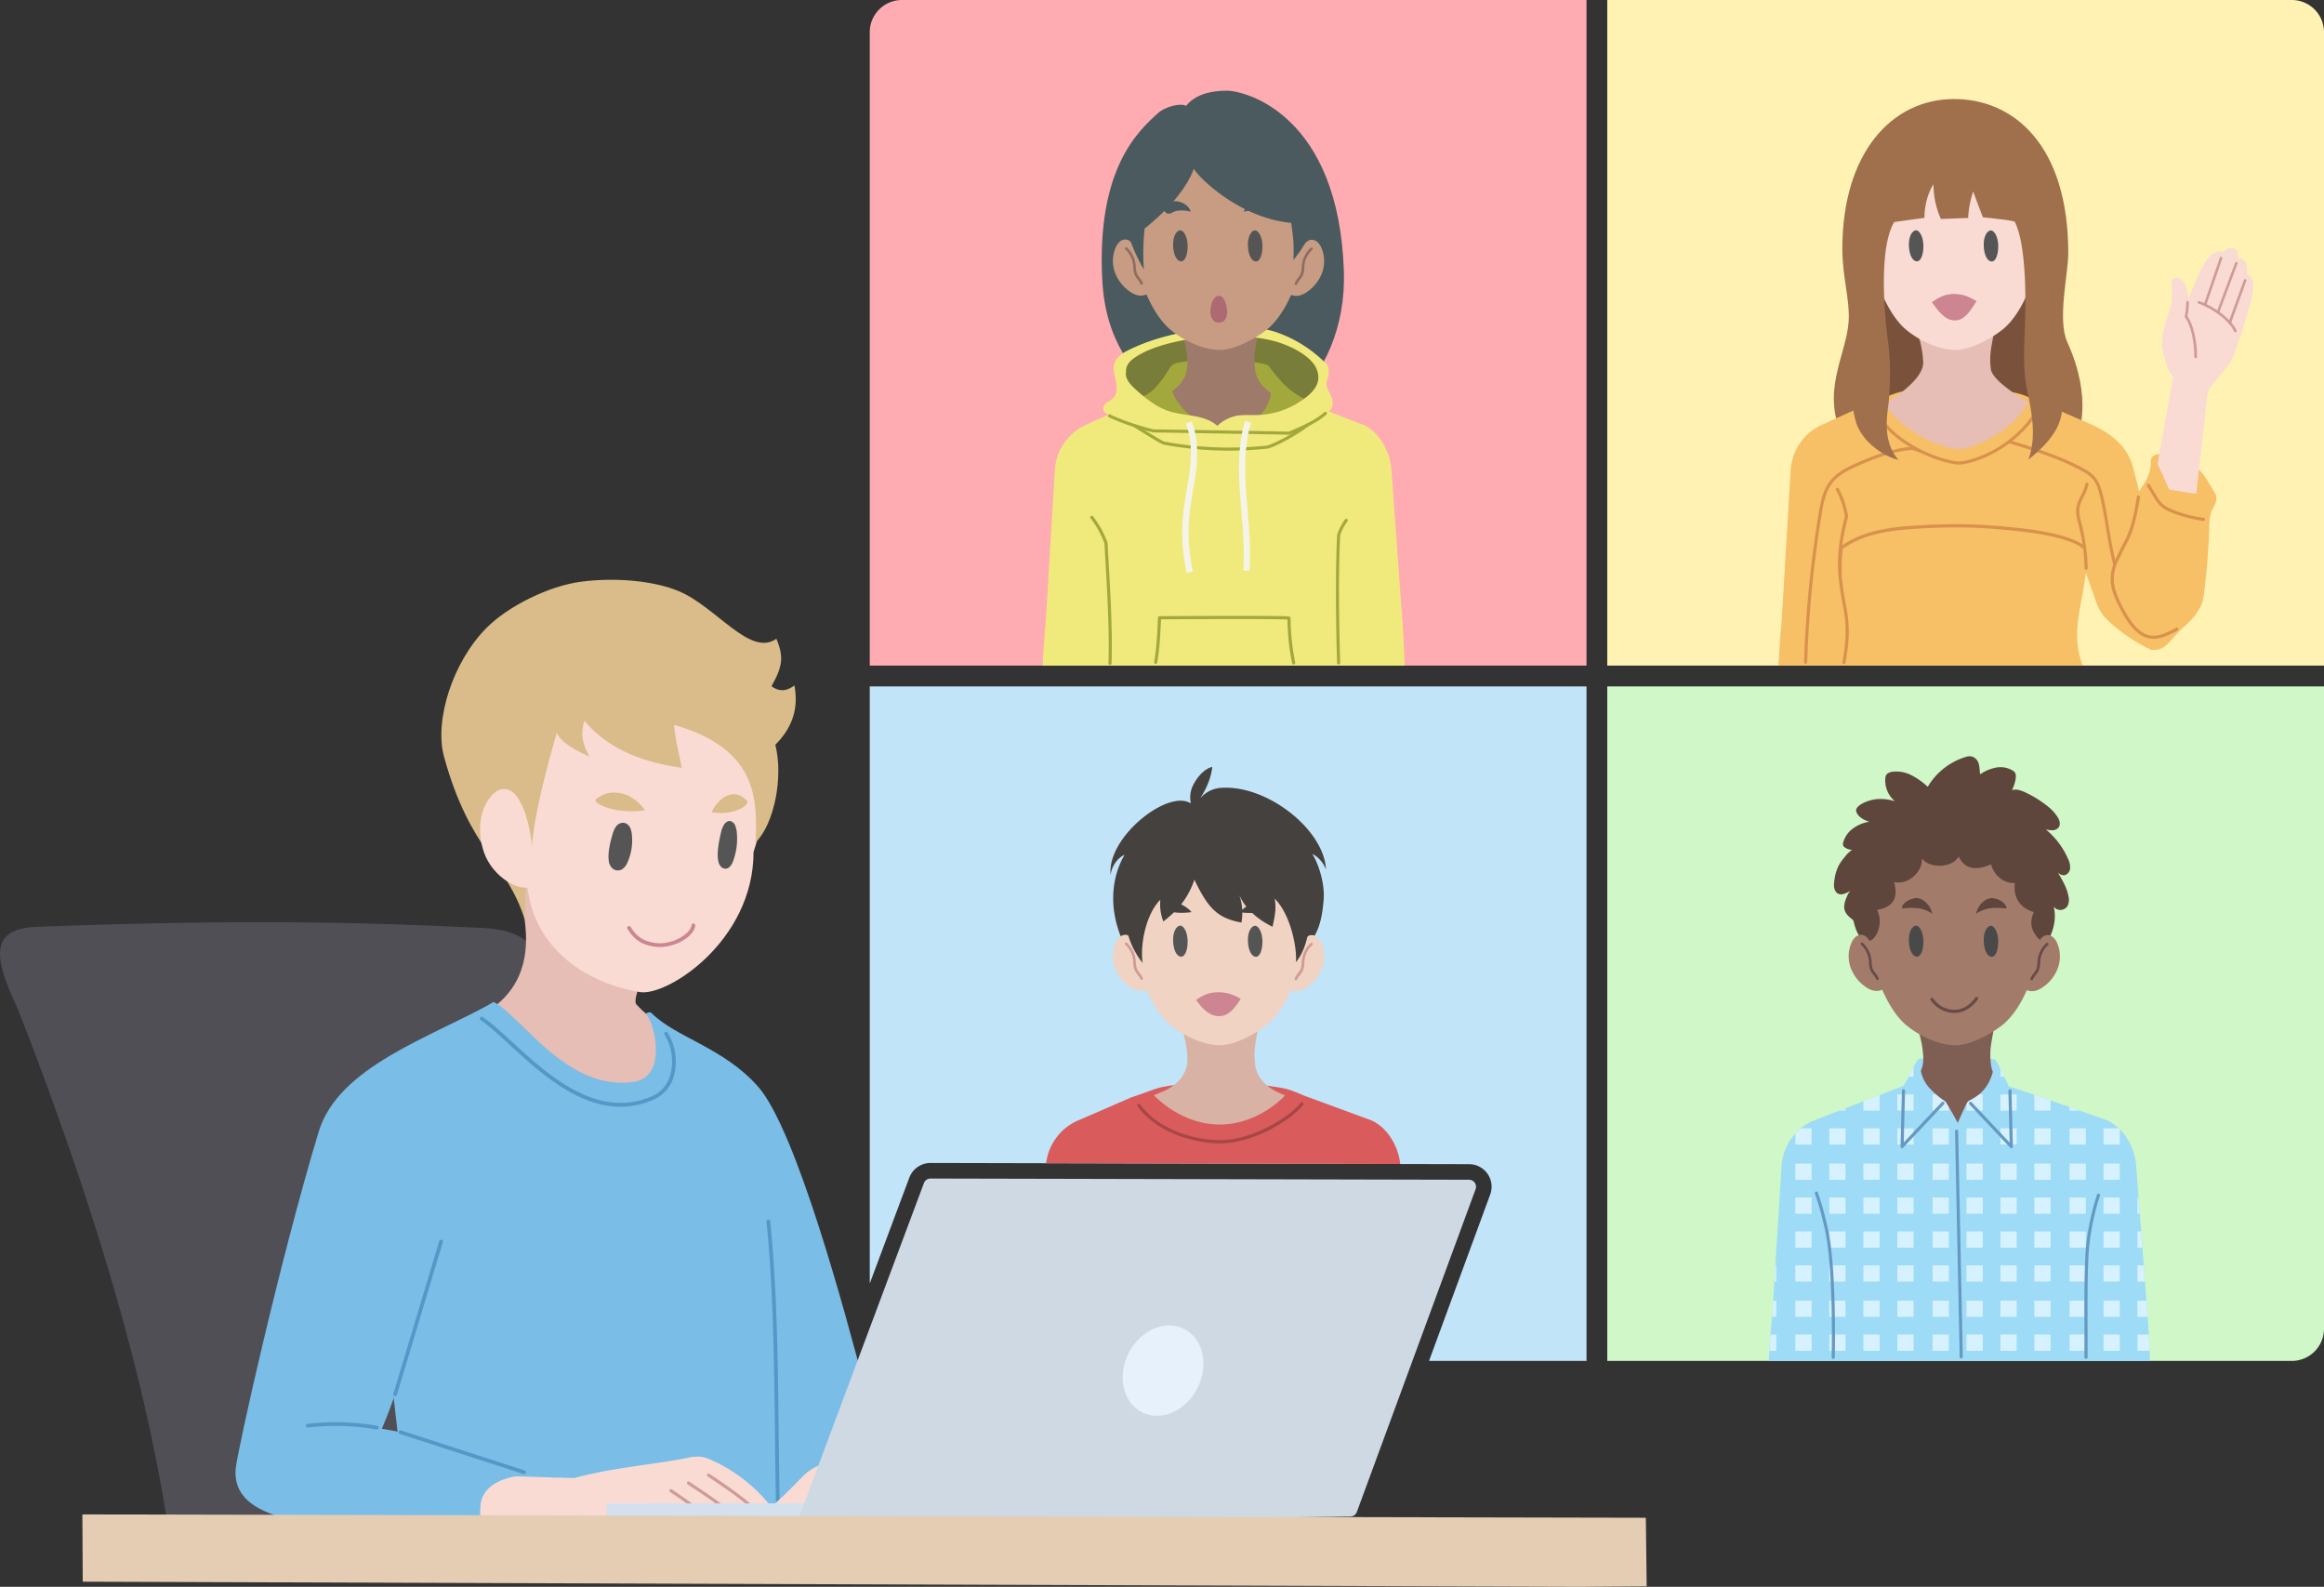 <svg xmlns="http://www.w3.org/2000/svg" viewBox="0 0 1500 1024.09"><rect x="0" y="0" width="1500" height="1024.09" fill="#333333" stroke="none"/><defs><style>.af302056-3501-413f-827d-a0f56d33d241{fill:#ffabb2;}.ac28f8ed-abee-4c94-8b18-a7c4be674ea1{fill:#cff7c8;}.bae8801a-185b-4879-aeb2-82cdad8a893d{fill:#c2e4f9;}.bcec7ef7-23c1-497f-b90e-a3a322d9370a{fill:#fff2b3;}.ae0f5189-a2a0-4863-8d69-e71debaaa20f{fill:#9edbf7;}.f55ddc67-277c-4ef2-b239-96e9315ff4b5{fill:#d6f1ff;}.b1206244-8002-49e3-96e7-02f05525ee4c{fill:#6599c2;}.bee9b339-a57f-4596-a59a-916b7706a201{fill:#5e463c;}.a0fc1ea7-eb00-4279-a57b-c96bb9a32f27{fill:#7f5e54;}.ee361fea-a0ea-4215-bff5-25e37249ce7e{fill:#a37b6a;}.a92c42b6-07f9-4567-9370-2dc1e57f196e{fill:#684a47;}.f1041a98-5886-437e-9ae4-03b53177f65f{fill:#494949;}.b2da9e43-dd8a-4fec-b5fd-1d78a7a4be87{fill:#674a47;}.a112f603-05dc-4b1a-a716-4cd3d6ab1ca3{fill:#d95b5b;}.b48d6297-d160-43ac-9b54-1151141e53c6{fill:#a64646;}.b58595c1-0a69-476d-a343-7990c99ca41c{fill:#d8b2a4;}.b25672e5-f5fc-4f83-b86b-19a6793772ba{fill:#45413e;}.bd5d0e22-9c57-4fcd-8968-f6a72b03d673{fill:#f0d3c2;}.b43e1b81-4be6-4177-a799-dc869303a08e{fill:#555;}.f9984349-6387-41fc-b654-16e61e4df6c9{fill:#ce9b97;}.a34297a1-fa26-487e-9224-e4b414941c93{fill:#cc8591;}.a52c2592-4b33-484b-8973-1c67d1cf7911{fill:#4b5a5e;}.acb87607-a532-4534-ab10-cee995699aaf{fill:#f0ea7d;}.b7ef5e91-6e95-4be0-ba0c-f4a3fd119c2b{fill:#787d39;}.b4a27288-841b-45a0-b3e5-450773badee9{fill:#a3a83d;}.fc5cb312-bed5-49e9-b7c2-f5912b6a841f{fill:#9e7a6a;}.bb6a4b03-4b7b-4bfa-b2f4-f4009c6f9131{fill:#f5f4e9;}.f1a8373d-d85b-48e8-8489-d3479457ab51{fill:#c79c83;}.a182464a-52a0-47d5-acda-f7b87c7f885d{fill:#8e6d62;}.a6584816-5686-4f04-a6c1-e28a14b9bdac{fill:#ad6a75;}.f929bc99-9c79-45b3-9cf2-299e86cbe9b4{fill:#a0704d;}.bb324214-ce1d-4de8-8cc0-6e65ca2ecd02{fill:#7a523c;}.b4459c37-c376-4a27-a44a-84b2d748503f{fill:#f9dbd4;}.f6a8d4a7-5a15-4ce8-a9c3-c84cf19f97c2{fill:#f7bf66;}.f0ec9fc8-e927-4ec1-9838-40f7c938f4bf{fill:#e6beb5;}.e0363891-7cb5-4c22-99dd-96d7a0b89452{fill:#d8924c;}.b32ce2ac-2f11-4862-b0bf-6102dc07ede6{fill:#504f56;}.b4f640cf-16ad-4cde-9b1e-897146ed49fb{fill:#7abde6;}.e8d3e849-3d72-4398-92ec-34843b4409aa{fill:#5498c7;}.aaa9945d-d293-4cff-ad88-b99ddcb1730d{fill:#d4e0ee;}.ac13e004-7714-440e-b0b1-5ababf4446a2{fill:#ced9e4;}.ea84aac9-c1dd-4549-85a5-1728af9d2dd5{fill:#e6f1fc;}.a880539e-0123-45d9-8dcf-cc0ff41ccd9f{fill:#e5cdb3;}.aa8757fa-00d4-4658-ad71-e2bad21b35c4{fill:#d9bc89;}</style></defs><g id="eb3a09e2-cc43-4d30-b684-b9c740abe6df" data-name="Layer 2"><g id="f42a1e15-2ccb-4da4-b4a5-43e44d7b151d" data-name="Layer 5 copy"><path class="af302056-3501-413f-827d-a0f56d33d241" d="M1024,0H582.16a20.79,20.79,0,0,0-20.79,20.78V429.56H1024Z"/><path class="ac28f8ed-abee-4c94-8b18-a7c4be674ea1" d="M1037.39,878.29h441.83A20.79,20.79,0,0,0,1500,857.5V443H1037.39Z"/><path class="bae8801a-185b-4879-aeb2-82cdad8a893d" d="M586.92,760a14.63,14.63,0,0,1,13.64-9.46h0l347.64.78a14.55,14.55,0,0,1,13.63,19.59L922.35,878.29H1024V443H561.37V828.34Z"/><path class="bcec7ef7-23c1-497f-b90e-a3a322d9370a" d="M1500,429.56V20.78A20.79,20.79,0,0,0,1479.22,0H1037.39V429.56Z"/><path class="ae0f5189-a2a0-4863-8d69-e71debaaa20f" d="M1387.69,878.29c-.45-13.18-1.24-26.2-2.38-39.85l-6.59-86.65c-1-11.48-8.11-24-18.64-28.7,0,0-54.27-19.39-63.47-21.86,0,0-7.91-17.22-8.91-17.38a177.05,177.05,0,0,0-48.94-.55c-2.15.28-8.71,17.34-10.82,17.7l-58.4,22.63A34.51,34.51,0,0,0,1150,751.25l-6.2,98.57q-1.47,14.2-2.12,28.47Z"/><rect class="f55ddc67-277c-4ef2-b239-96e9315ff4b5" x="1357.69" y="750.92" width="10.5" height="10.5"/><rect class="f55ddc67-277c-4ef2-b239-96e9315ff4b5" x="1357.69" y="772.82" width="10.5" height="10.5"/><rect class="f55ddc67-277c-4ef2-b239-96e9315ff4b5" x="1269.25" y="861.26" width="10.5" height="10.5"/><path class="f55ddc67-277c-4ef2-b239-96e9315ff4b5" d="M1279.75,694.88V682.82c-3.26-.34-6.78-.61-10.5-.77v12.83Z"/><rect class="f55ddc67-277c-4ef2-b239-96e9315ff4b5" x="1269.25" y="839.36" width="10.5" height="10.5"/><path class="f55ddc67-277c-4ef2-b239-96e9315ff4b5" d="M1368.19,728.79c-.2-.21-.41-.41-.63-.61h-9.87v10.5h10.5Z"/><rect class="f55ddc67-277c-4ef2-b239-96e9315ff4b5" x="1357.69" y="861.26" width="10.5" height="10.5"/><path class="f55ddc67-277c-4ef2-b239-96e9315ff4b5" d="M1335.79,716.78h6.51l-6.51-2.29Z"/><rect class="f55ddc67-277c-4ef2-b239-96e9315ff4b5" x="1335.79" y="728.18" width="10.5" height="10.5"/><rect class="f55ddc67-277c-4ef2-b239-96e9315ff4b5" x="1357.69" y="816.62" width="10.5" height="10.5"/><rect class="f55ddc67-277c-4ef2-b239-96e9315ff4b5" x="1357.69" y="839.36" width="10.5" height="10.5"/><rect class="f55ddc67-277c-4ef2-b239-96e9315ff4b5" x="1357.69" y="794.72" width="10.5" height="10.5"/><rect class="f55ddc67-277c-4ef2-b239-96e9315ff4b5" x="1269.25" y="706.28" width="10.5" height="10.5"/><rect class="f55ddc67-277c-4ef2-b239-96e9315ff4b5" x="1224.61" y="816.62" width="10.5" height="10.5"/><rect class="f55ddc67-277c-4ef2-b239-96e9315ff4b5" x="1224.61" y="794.72" width="10.5" height="10.5"/><rect class="f55ddc67-277c-4ef2-b239-96e9315ff4b5" x="1224.61" y="728.18" width="10.5" height="10.5"/><rect class="f55ddc67-277c-4ef2-b239-96e9315ff4b5" x="1224.61" y="772.82" width="10.5" height="10.5"/><rect class="f55ddc67-277c-4ef2-b239-96e9315ff4b5" x="1224.61" y="861.26" width="10.5" height="10.5"/><rect class="f55ddc67-277c-4ef2-b239-96e9315ff4b5" x="1224.61" y="750.92" width="10.5" height="10.5"/><rect class="f55ddc67-277c-4ef2-b239-96e9315ff4b5" x="1269.25" y="750.92" width="10.5" height="10.5"/><rect class="f55ddc67-277c-4ef2-b239-96e9315ff4b5" x="1269.25" y="794.72" width="10.5" height="10.5"/><rect class="f55ddc67-277c-4ef2-b239-96e9315ff4b5" x="1269.25" y="772.82" width="10.5" height="10.5"/><rect class="f55ddc67-277c-4ef2-b239-96e9315ff4b5" x="1335.79" y="750.92" width="10.5" height="10.5"/><rect class="f55ddc67-277c-4ef2-b239-96e9315ff4b5" x="1269.25" y="816.62" width="10.5" height="10.5"/><rect class="f55ddc67-277c-4ef2-b239-96e9315ff4b5" x="1269.25" y="728.18" width="10.5" height="10.5"/><rect class="f55ddc67-277c-4ef2-b239-96e9315ff4b5" x="1224.61" y="839.36" width="10.5" height="10.5"/><rect class="f55ddc67-277c-4ef2-b239-96e9315ff4b5" x="1291.15" y="750.92" width="10.5" height="10.5"/><rect class="f55ddc67-277c-4ef2-b239-96e9315ff4b5" x="1313.05" y="861.26" width="10.5" height="10.5"/><rect class="f55ddc67-277c-4ef2-b239-96e9315ff4b5" x="1291.15" y="816.62" width="10.5" height="10.5"/><rect class="f55ddc67-277c-4ef2-b239-96e9315ff4b5" x="1291.15" y="706.28" width="10.5" height="10.5"/><rect class="f55ddc67-277c-4ef2-b239-96e9315ff4b5" x="1291.15" y="839.36" width="10.5" height="10.5"/><rect class="f55ddc67-277c-4ef2-b239-96e9315ff4b5" x="1291.15" y="728.18" width="10.5" height="10.5"/><rect class="f55ddc67-277c-4ef2-b239-96e9315ff4b5" x="1291.15" y="794.72" width="10.5" height="10.5"/><polygon class="f55ddc67-277c-4ef2-b239-96e9315ff4b5" points="1379.59 816.62 1379.59 827.12 1384.45 827.12 1383.65 816.62 1379.59 816.62"/><rect class="f55ddc67-277c-4ef2-b239-96e9315ff4b5" x="1291.15" y="861.26" width="10.5" height="10.5"/><path class="f55ddc67-277c-4ef2-b239-96e9315ff4b5" d="M1379.59,849.86h6.6c-.24-3.47-.51-7-.8-10.5h-5.8Z"/><polygon class="f55ddc67-277c-4ef2-b239-96e9315ff4b5" points="1379.59 794.72 1379.59 805.22 1382.78 805.22 1381.98 794.72 1379.59 794.72"/><path class="f55ddc67-277c-4ef2-b239-96e9315ff4b5" d="M1291.15,689.8v5.08h2.48C1292.84,693.22,1292,691.44,1291.15,689.8Z"/><rect class="f55ddc67-277c-4ef2-b239-96e9315ff4b5" x="1313.05" y="728.18" width="10.5" height="10.5"/><rect class="f55ddc67-277c-4ef2-b239-96e9315ff4b5" x="1335.79" y="839.36" width="10.5" height="10.5"/><rect class="f55ddc67-277c-4ef2-b239-96e9315ff4b5" x="1313.05" y="839.36" width="10.5" height="10.5"/><rect class="f55ddc67-277c-4ef2-b239-96e9315ff4b5" x="1335.79" y="861.26" width="10.5" height="10.5"/><rect class="f55ddc67-277c-4ef2-b239-96e9315ff4b5" x="1335.79" y="794.72" width="10.5" height="10.5"/><rect class="f55ddc67-277c-4ef2-b239-96e9315ff4b5" x="1335.79" y="816.62" width="10.5" height="10.5"/><path class="f55ddc67-277c-4ef2-b239-96e9315ff4b5" d="M1323.55,710.21c-3.63-1.27-7.19-2.5-10.5-3.63v10.2h10.5Z"/><rect class="f55ddc67-277c-4ef2-b239-96e9315ff4b5" x="1313.05" y="816.62" width="10.5" height="10.5"/><rect class="f55ddc67-277c-4ef2-b239-96e9315ff4b5" x="1313.05" y="794.72" width="10.5" height="10.5"/><rect class="f55ddc67-277c-4ef2-b239-96e9315ff4b5" x="1335.79" y="772.82" width="10.5" height="10.5"/><rect class="f55ddc67-277c-4ef2-b239-96e9315ff4b5" x="1313.05" y="772.82" width="10.5" height="10.5"/><rect class="f55ddc67-277c-4ef2-b239-96e9315ff4b5" x="1313.05" y="750.92" width="10.5" height="10.5"/><rect class="f55ddc67-277c-4ef2-b239-96e9315ff4b5" x="1291.15" y="772.82" width="10.5" height="10.5"/><rect class="f55ddc67-277c-4ef2-b239-96e9315ff4b5" x="1224.61" y="706.28" width="10.5" height="10.5"/><rect class="f55ddc67-277c-4ef2-b239-96e9315ff4b5" x="1180.69" y="750.92" width="10.5" height="10.5"/><polygon class="f55ddc67-277c-4ef2-b239-96e9315ff4b5" points="1191.19 715.24 1187.21 716.78 1191.19 716.78 1191.19 715.24"/><path class="f55ddc67-277c-4ef2-b239-96e9315ff4b5" d="M1146.55,861.26h-3.77q-.42,5.25-.73,10.5h4.5Z"/><rect class="f55ddc67-277c-4ef2-b239-96e9315ff4b5" x="1158.79" y="772.82" width="10.5" height="10.5"/><rect class="f55ddc67-277c-4ef2-b239-96e9315ff4b5" x="1158.79" y="750.92" width="10.5" height="10.5"/><rect class="f55ddc67-277c-4ef2-b239-96e9315ff4b5" x="1180.69" y="861.26" width="10.5" height="10.5"/><rect class="f55ddc67-277c-4ef2-b239-96e9315ff4b5" x="1180.69" y="794.72" width="10.5" height="10.5"/><rect class="f55ddc67-277c-4ef2-b239-96e9315ff4b5" x="1180.69" y="839.36" width="10.5" height="10.5"/><rect class="f55ddc67-277c-4ef2-b239-96e9315ff4b5" x="1180.69" y="816.62" width="10.5" height="10.5"/><rect class="f55ddc67-277c-4ef2-b239-96e9315ff4b5" x="1180.69" y="772.82" width="10.5" height="10.5"/><path class="f55ddc67-277c-4ef2-b239-96e9315ff4b5" d="M1386.92,861.26h-7.33v10.5h7.85C1387.29,868.26,1387.12,864.77,1386.92,861.26Z"/><polygon class="f55ddc67-277c-4ef2-b239-96e9315ff4b5" points="1379.59 783.32 1381.12 783.32 1380.32 772.82 1379.59 772.82 1379.59 783.32"/><rect class="f55ddc67-277c-4ef2-b239-96e9315ff4b5" x="1180.69" y="728.18" width="10.5" height="10.5"/><rect class="f55ddc67-277c-4ef2-b239-96e9315ff4b5" x="1158.79" y="794.72" width="10.5" height="10.5"/><rect class="f55ddc67-277c-4ef2-b239-96e9315ff4b5" x="1247.35" y="728.18" width="10.5" height="10.5"/><rect class="f55ddc67-277c-4ef2-b239-96e9315ff4b5" x="1247.35" y="750.92" width="10.5" height="10.5"/><rect class="f55ddc67-277c-4ef2-b239-96e9315ff4b5" x="1247.35" y="706.28" width="10.5" height="10.5"/><polygon class="f55ddc67-277c-4ef2-b239-96e9315ff4b5" points="1213.21 716.78 1213.21 706.7 1202.71 710.77 1202.71 716.78 1213.21 716.78"/><path class="f55ddc67-277c-4ef2-b239-96e9315ff4b5" d="M1257.85,681.9c-3.41.06-6.92.22-10.5.5v12.48h10.5Z"/><rect class="f55ddc67-277c-4ef2-b239-96e9315ff4b5" x="1247.35" y="772.82" width="10.5" height="10.5"/><path class="f55ddc67-277c-4ef2-b239-96e9315ff4b5" d="M1235.11,688.61c-1,2-2.12,4.23-3.16,6.27h3.16Z"/><rect class="f55ddc67-277c-4ef2-b239-96e9315ff4b5" x="1247.35" y="861.26" width="10.5" height="10.5"/><rect class="f55ddc67-277c-4ef2-b239-96e9315ff4b5" x="1247.35" y="839.36" width="10.5" height="10.5"/><rect class="f55ddc67-277c-4ef2-b239-96e9315ff4b5" x="1247.35" y="794.72" width="10.5" height="10.5"/><rect class="f55ddc67-277c-4ef2-b239-96e9315ff4b5" x="1247.35" y="816.62" width="10.5" height="10.5"/><rect class="f55ddc67-277c-4ef2-b239-96e9315ff4b5" x="1202.71" y="839.36" width="10.5" height="10.5"/><path class="f55ddc67-277c-4ef2-b239-96e9315ff4b5" d="M1146.55,839.36h-2.06l-.66,10.46v0h2.72Z"/><rect class="f55ddc67-277c-4ef2-b239-96e9315ff4b5" x="1158.79" y="861.26" width="10.5" height="10.5"/><polygon class="f55ddc67-277c-4ef2-b239-96e9315ff4b5" points="1146.55 827.12 1146.55 816.62 1145.92 816.62 1145.26 827.12 1146.55 827.12"/><rect class="f55ddc67-277c-4ef2-b239-96e9315ff4b5" x="1158.79" y="839.36" width="10.5" height="10.5"/><rect class="f55ddc67-277c-4ef2-b239-96e9315ff4b5" x="1158.79" y="816.62" width="10.5" height="10.5"/><path class="f55ddc67-277c-4ef2-b239-96e9315ff4b5" d="M1158.79,731.62v7.06h10.51v-10.5h-6.89A34.63,34.63,0,0,0,1158.79,731.62Z"/><rect class="f55ddc67-277c-4ef2-b239-96e9315ff4b5" x="1202.71" y="772.82" width="10.5" height="10.5"/><rect class="f55ddc67-277c-4ef2-b239-96e9315ff4b5" x="1202.71" y="728.18" width="10.5" height="10.5"/><rect class="f55ddc67-277c-4ef2-b239-96e9315ff4b5" x="1202.71" y="816.62" width="10.5" height="10.5"/><rect class="f55ddc67-277c-4ef2-b239-96e9315ff4b5" x="1202.71" y="794.72" width="10.5" height="10.5"/><rect class="f55ddc67-277c-4ef2-b239-96e9315ff4b5" x="1202.71" y="750.92" width="10.5" height="10.5"/><rect class="f55ddc67-277c-4ef2-b239-96e9315ff4b5" x="1202.71" y="861.26" width="10.5" height="10.5"/><path class="b1206244-8002-49e3-96e7-02f05525ee4c" d="M1346.39,876.92h0a1,1,0,0,1-1-1c0-4.61,0-9.55,0-14.62-.08-22.58-.17-48.17,1.32-59.57a162.18,162.18,0,0,1,6.76-30.65,1,1,0,0,1,1.9.64,160.72,160.72,0,0,0-6.66,30.27c-1.48,11.27-1.39,36.79-1.31,59.3,0,5.08,0,10,0,14.63A1,1,0,0,1,1346.39,876.92Z"/><path class="b1206244-8002-49e3-96e7-02f05525ee4c" d="M1183.25,877h0a1,1,0,0,1-1-1c0-.53,1.24-53.91-3.88-79.94a191.6,191.6,0,0,0-6.95-25.75,1,1,0,1,1,1.9-.67,194.26,194.26,0,0,1,7,26c5.17,26.25,3.94,79.84,3.92,80.38A1,1,0,0,1,1183.25,877Z"/><path class="b1206244-8002-49e3-96e7-02f05525ee4c" d="M1227.71,741a.84.84,0,0,1-.38-.08,1,1,0,0,1-.63-1l.88-36a1,1,0,0,1,1-1,1,1,0,0,1,1,1l-.81,33.38,24.51-26a1,1,0,0,1,1.47,1.38l-26.32,27.92A1,1,0,0,1,1227.71,741Z"/><path class="b1206244-8002-49e3-96e7-02f05525ee4c" d="M1298.18,741a1,1,0,0,1-.73-.32l-26.32-27.92a1,1,0,0,1,1.47-1.38l24.51,26-.81-33.38a1,1,0,0,1,1-1,1,1,0,0,1,1,1l.88,36a1,1,0,0,1-.63,1A.84.84,0,0,1,1298.18,741Z"/><path class="b1206244-8002-49e3-96e7-02f05525ee4c" d="M1265.86,876.69a1,1,0,0,1-1-1l-3-145.64a1,1,0,0,1,2,0l3,145.64a1,1,0,0,1-1,1Z"/><path class="bee9b339-a57f-4596-a59a-916b7706a201" d="M1319.51,611.29c5.06-8,8.34-17,6-26.23a5.43,5.43,0,0,0,4.63,2.2,5.52,5.52,0,0,0,4.36-2.68,8.92,8.92,0,0,0,.58-6.12c-1-5.56-4-10.56-6.89-15.43a5.62,5.62,0,0,0,3.65,1.84c2.18,0,3.93-2,4.27-4.19a11.74,11.74,0,0,0-1.28-6.3,51.15,51.15,0,0,0-14.35-19.07,19.31,19.31,0,0,0,4.56.5,4.9,4.9,0,0,0,3.87-2.09c1.14-1.87.39-4.31-.72-6.2a29.39,29.39,0,0,0-7.52-7.93,71,71,0,0,0-13.46-8.22c-2.68-1.25-5.73-2.35-8.54-1.43,1.34-3.14,2.35-5.93,2.43-8.75a4.56,4.56,0,0,0-.46-2.4,4.41,4.41,0,0,0-1.46-1.42,15.18,15.18,0,0,0-10.82-2,28.05,28.05,0,0,0-10.31,4.32c-.35-2.58-.31-4.91-1-7.06a6.54,6.54,0,0,0-4.68-4.5,8.6,8.6,0,0,0-4,.5,43.17,43.17,0,0,0-24.12,19.12,48.22,48.22,0,0,0-10.44-7.4,21.2,21.2,0,0,0-12.43-2.27c-1.6.24-3.34.86-4.07,2.31a5.34,5.34,0,0,0-.45,1.94,17.55,17.55,0,0,0,6.19,14.79,30.13,30.13,0,0,0-11.88-1.37c-6,.59-13.84,4.28-13.13,7.7.38,1.85,2.29,5,8.52,6.88A23.31,23.31,0,0,0,1197,534a16.78,16.78,0,0,0-7.35,9.75,3.24,3.24,0,0,0,0,1.9,3.08,3.08,0,0,0,1.14,1.29,8.31,8.31,0,0,0,4.66,1.52,19.11,19.11,0,0,0-4.76,4.61,35,35,0,0,0-3.79,5.27A28.88,28.88,0,0,0,1184,568c-.35,2.36-.56,4.9.6,7a4.39,4.39,0,0,0,1.67,1.72,5.41,5.41,0,0,0,4.11.07,28.89,28.89,0,0,0,4.1-1.82,7.62,7.62,0,0,0-2.22,3.21c-1.36,3-2.63,6.47-1.51,9.61.78,2.19,2.6,3.84,4.43,5.28a3.53,3.53,0,0,1,.86.82,4.07,4.07,0,0,1,.53,1.41c1,4.28,2.71,8.61,6,11.56a6.46,6.46,0,0,0,2.46.92c1.13,5,5.83,8.18,9,12.18Z"/><path class="a0fc1ea7-eb00-4279-a57b-c96bb9a32f27" d="M1239.81,691.16a23.14,23.14,0,0,0,5,10.4,54.24,54.24,0,0,0,10.58,9.11c1,.66,8.23,14,8.23,14s5.87-13.61,6.7-14c6.4-3.28,12.78-7.4,15.92-18.9a19.68,19.68,0,0,1-1.23-4.93c-1.06-9,.23-13.29,1.76-22.21l-48.89-.33a64.1,64.1,0,0,1,3.47,18.16A20.39,20.39,0,0,1,1239.81,691.16Z"/><path class="ee361fea-a0ea-4215-bff5-25e37249ce7e" d="M1315.38,608.65c1.29-2.25,2.92-4.74,5.49-5.13a5.45,5.45,0,0,1,4.3,1.4,10.64,10.64,0,0,1,2.63,3.8,21.79,21.79,0,0,1,.47,15.89,25.66,25.66,0,0,1-9.89,12.57,14,14,0,0,1-5.15,2.33,9.38,9.38,0,0,1-6.39-1.1Z"/><path class="ee361fea-a0ea-4215-bff5-25e37249ce7e" d="M1207.4,608.48c-1.28-2.26-2.91-4.75-5.48-5.15a5.52,5.52,0,0,0-4.3,1.38,10.66,10.66,0,0,0-2.64,3.8,21.77,21.77,0,0,0-.53,15.88,25.76,25.76,0,0,0,9.86,12.61,14,14,0,0,0,5.15,2.35,9.34,9.34,0,0,0,6.38-1.09Z"/><path class="ee361fea-a0ea-4215-bff5-25e37249ce7e" d="M1311.16,567.11c-11.85-29.4-34.32-34-49.47-34s-37.5,4.16-49.58,33.86a85.68,85.68,0,0,0-5.43,41.12c2.22,20.95,12.23,44.28,24,53.76,11,8.87,23.29,12.71,31.49,12.73,9.23,0,21.79-6.58,29.77-12.69,12.64-9.66,22.19-32.68,24.47-53.63A85.76,85.76,0,0,0,1311.16,567.11Z"/><path class="bee9b339-a57f-4596-a59a-916b7706a201" d="M1206.58,607.12c4-.34,9.6-10.86,4.94-19.9,8.71-1.38,14.39-6.3,11-18,8.11,2,18.1-5.28,18.1-15.19,3.76,6.13,19,6.82,23.63-1.23,3.89,8.7,12.06,9,20.78,5,2.21,7.65,8.82,12.51,15.42,12.07-1.54,12.58,7.06,17.27,12.27,18.77-3.84,8.24-.22,14.17,3.91,18l5.72-17.12-8-39.17L1305.94,530l-30-9.9-33.1-.3-26.75,16.11-9.75,26.16-3,24.68Z"/><path class="a92c42b6-07f9-4567-9370-2dc1e57f196e" d="M1261.68,653.7c-6.28,0-11.52-2.73-15.57-8.13a1,1,0,1,1,1.61-1.21c3.65,4.87,8.34,7.33,14,7.33,4.84,0,9.79-3,13.24-7.91a1,1,0,0,1,1.4-.25,1,1,0,0,1,.25,1.4C1272.69,650.51,1267.26,653.7,1261.68,653.7Z"/><path class="f1041a98-5886-437e-9ae4-03b53177f65f" d="M1236.7,597.37c-2.31,0-4.94,3.73-4.62,10.22.31,6.22,2.57,9.8,5.21,9.81,2.37,0,4.14-4,4.15-9.78S1239,597.37,1236.7,597.37Z"/><path class="f1041a98-5886-437e-9ae4-03b53177f65f" d="M1285,597.45c-2.3,0-4.93,3.73-4.61,10.22.3,6.22,2.57,9.81,5.2,9.81,2.37,0,4.15-4,4.16-9.78C1289.72,601.78,1287.26,597.45,1285,597.45Z"/><path class="bee9b339-a57f-4596-a59a-916b7706a201" d="M1275.32,589.69c.9-3,2.55-6.32,5.53-8.37a8.65,8.65,0,0,1,4.86-1.75c1.53,0,7.85,1.48,9.28,5.78.11.33.12.78-.31.92a1.18,1.18,0,0,1-.59,0,38.21,38.21,0,0,0-10.41,0A24.25,24.25,0,0,0,1275.32,589.69Z"/><path class="bee9b339-a57f-4596-a59a-916b7706a201" d="M1247.29,589.69c-.91-3-2.56-6.32-5.53-8.37a8.65,8.65,0,0,0-4.86-1.75c-1.53,0-7.86,1.48-9.28,5.78-.11.33-.12.78.3.92a1.22,1.22,0,0,0,.6,0,38.21,38.21,0,0,1,10.41,0A24.25,24.25,0,0,1,1247.29,589.69Z"/><path class="b2da9e43-dd8a-4fec-b5fd-1d78a7a4be87" d="M1211.74,632.46a.83.83,0,0,1-.78-.54,11.75,11.75,0,0,0-1.8-2.82,15.47,15.47,0,0,1-1.83-2.75,13.7,13.7,0,0,1-1-5.21c0-.49-.06-1-.11-1.49a16,16,0,0,0-5-9.9.84.84,0,0,1-.12-1.18.83.83,0,0,1,1.18-.11,17.47,17.47,0,0,1,5.61,11c.05.51.08,1,.12,1.54a12.19,12.19,0,0,0,.87,4.6,13.14,13.14,0,0,0,1.63,2.44,12.93,12.93,0,0,1,2,3.25.83.83,0,0,1-.48,1.08A.8.8,0,0,1,1211.74,632.46Z"/><path class="b2da9e43-dd8a-4fec-b5fd-1d78a7a4be87" d="M1311.3,632.62a.8.8,0,0,1-.3-.06.83.83,0,0,1-.48-1.08,13,13,0,0,1,2-3.24,13.91,13.91,0,0,0,1.64-2.44,12.19,12.19,0,0,0,.89-4.59c0-.52.07-1,.12-1.55a17.51,17.51,0,0,1,5.64-11,.84.84,0,0,1,1.07,1.3,15.9,15.9,0,0,0-5,9.88q-.08.75-.12,1.5a13.58,13.58,0,0,1-1,5.21,15.21,15.21,0,0,1-1.83,2.74,11.55,11.55,0,0,0-1.81,2.81A.84.84,0,0,1,1311.3,632.62Z"/><path class="a112f603-05dc-4b1a-a716-4cd3d6ab1ca3" d="M903.77,751.22c-1.15-11.32-8.22-23.55-18.58-28.13l-44-16.21c-10.16-4.49-12.74-4.64-19.45-5.65l-4.8-.73a208.52,208.52,0,0,0-63.87.5c-7.87,1.31-9.86,2.94-22.72,7.15l-35.68,15.48a34.54,34.54,0,0,0-19.44,27.07Z"/><path class="b48d6297-d160-43ac-9b54-1151141e53c6" d="M787.48,737.86c-.59,0-1.17,0-1.76,0-16.85-.62-39.23-7.23-51.49-23.87a1,1,0,0,1,.22-1.41,1,1,0,0,1,1.4.22c11.84,16.07,33.56,22.44,49.94,23,22.17.81,47.12-15.45,53.71-24a1,1,0,1,1,1.6,1.22C834.28,721.89,810.18,737.86,787.48,737.86Z"/><path class="b58595c1-0a69-476d-a343-7990c99ca41c" d="M787.19,725.74c23.48,0,39.88-16,42.25-18.84-4.44-1.72-17.8-6.77-19.37-20.06-1.06-9,.23-13.29,1.76-22.21l-48.89-.33a64.1,64.1,0,0,1,3.47,18.16,20.15,20.15,0,0,1-6.71,16.1,30.48,30.48,0,0,1-9.6,6l-5.32,2.32C746.48,708.61,762.94,725.7,787.19,725.74Z"/><path class="b25672e5-f5fc-4f83-b86b-19a6793772ba" d="M855.85,561.16c-1.22-25.63-37.63-54.42-67.07-52.73a19.21,19.21,0,0,0-13.94,6.6c.07-.47,6.57-9.5,7.6-20.09-5.48,1.24-10.28,7.36-12.61,12.3A17.43,17.43,0,0,0,768.56,518l-.28.35c-14.61-9.06-54.14,22.1-51.43,46.49.33-5.11,4.23-11.2,9-13.15-9.88,16.8-10.58,40.49,2.72,63.28l114.87-4.57c8.52-8.17,10-19.92,10.85-29.3,1-10.28-3.11-23.52-7.28-29.94C850.74,552.73,854.33,557,855.85,561.16Z"/><path class="bd5d0e22-9c57-4fcd-8968-f6a72b03d673" d="M840.49,608.65c1.29-2.25,2.92-4.74,5.49-5.13a5.45,5.45,0,0,1,4.3,1.4,10.49,10.49,0,0,1,2.62,3.8,21.74,21.74,0,0,1,.48,15.89,25.72,25.72,0,0,1-9.89,12.57,14,14,0,0,1-5.15,2.33,9.37,9.37,0,0,1-6.39-1.1Z"/><path class="bd5d0e22-9c57-4fcd-8968-f6a72b03d673" d="M732.51,608.48c-1.29-2.26-2.91-4.75-5.48-5.15a5.52,5.52,0,0,0-4.3,1.38,10.66,10.66,0,0,0-2.64,3.8,21.77,21.77,0,0,0-.53,15.88A25.76,25.76,0,0,0,729.42,637a14,14,0,0,0,5.14,2.35,9.37,9.37,0,0,0,6.39-1.09Z"/><path class="bd5d0e22-9c57-4fcd-8968-f6a72b03d673" d="M836.27,567.11c-11.85-29.4-34.33-34-49.47-34s-37.5,4.16-49.59,33.86a85.81,85.81,0,0,0-5.42,41.12C734,629,744,652.35,755.84,661.83c11,8.87,23.29,12.71,31.49,12.73,9.23,0,21.79-6.58,29.77-12.69,12.64-9.66,22.19-32.68,24.47-53.63A85.76,85.76,0,0,0,836.27,567.11Z"/><path class="b25672e5-f5fc-4f83-b86b-19a6793772ba" d="M836.4,620.9c10.1-11.38,15.54-45.27-4.3-74.72-10.91-16.21-36.38-22.87-50.83-20.76-13.22,1.93-35.73,4.24-49,32.74-5.71,12.3-12.75,40.92,5.23,63.26-1.73-11.45,2-31.39,11.47-40.81a29.38,29.38,0,0,0,1.93,14.08c6.33-5.09,15.15-12.42,20-27,9.12,19.14,15.36,24.89,30.37,27.7a35.23,35.23,0,0,0-2-19.45c3.78,10.85,14.1,18.36,22.09,22.16,1-5.27,2.71-10.94,1.37-18.17C833.81,591.08,837.31,613.81,836.4,620.9Z"/><path class="b43e1b81-4be6-4177-a799-dc869303a08e" d="M761.81,597.37c-2.31,0-4.94,3.73-4.62,10.22.31,6.22,2.57,9.8,5.21,9.81,2.37,0,4.14-4,4.15-9.78S764.1,597.37,761.81,597.37Z"/><path class="b43e1b81-4be6-4177-a799-dc869303a08e" d="M810.08,597.45c-2.3,0-4.94,3.73-4.61,10.22.3,6.22,2.57,9.81,5.2,9.81,2.37,0,4.15-4,4.16-9.78C814.83,601.78,812.37,597.45,810.08,597.45Z"/><path class="f9984349-6387-41fc-b654-16e61e4df6c9" d="M736.85,632.46a.82.82,0,0,1-.78-.54,12.07,12.07,0,0,0-1.8-2.82,15,15,0,0,1-1.83-2.75,13.7,13.7,0,0,1-1-5.21c0-.5-.06-1-.11-1.49a16,16,0,0,0-5-9.9.85.85,0,0,1-.11-1.18.83.83,0,0,1,1.18-.11,17.47,17.47,0,0,1,5.61,11c0,.51.08,1,.11,1.54a12.43,12.43,0,0,0,.88,4.6,13.14,13.14,0,0,0,1.63,2.44,12.93,12.93,0,0,1,2,3.25.83.83,0,0,1-.48,1.08A.8.8,0,0,1,736.85,632.46Z"/><path class="f9984349-6387-41fc-b654-16e61e4df6c9" d="M836.41,632.62a.8.8,0,0,1-.3-.06.83.83,0,0,1-.48-1.08,13,13,0,0,1,2-3.24,13.91,13.91,0,0,0,1.64-2.44,12.24,12.24,0,0,0,.89-4.6c0-.51.07-1,.12-1.54a17.51,17.51,0,0,1,5.64-11,.84.84,0,1,1,1.06,1.3,15.94,15.94,0,0,0-5,9.88q-.07.75-.12,1.5a13.58,13.58,0,0,1-1,5.21,15.21,15.21,0,0,1-1.83,2.74,11.55,11.55,0,0,0-1.81,2.81A.84.84,0,0,1,836.41,632.62Z"/><path class="b25672e5-f5fc-4f83-b86b-19a6793772ba" d="M749.26,580.55c4.75-.52,15,2.31,19.8,8.1-4.94.72-13.25.94-17-2C748.93,584.13,749,580.58,749.26,580.55Z"/><path class="b25672e5-f5fc-4f83-b86b-19a6793772ba" d="M820.06,580.71c-4.75-.54-15,2.24-19.82,8,4.93.74,13.24,1,17-1.94C820.37,584.29,820.31,580.74,820.06,580.71Z"/><path class="a34297a1-fa26-487e-9224-e4b414941c93" d="M772,645.29c3.58-2.28,7.59-4.93,14.13-4.92a26.63,26.63,0,0,1,14.7,4.31c-3.24,4.63-7,11.12-14.07,11.11S775,649.29,772,645.29Z"/><path class="a52c2592-4b33-484b-8973-1c67d1cf7911" d="M765.52,68.32c-3.64-2.07-13.54.54-18.1,4.68-12.81,11.62-39.57,35.73-36,107.17,2,40.62,20.69,61.56,40.71,78.6,0,0,82.84,3.28,81.85.91,20.59-18.54,34.6-48.35,33.41-84.65-3.3-100.36-62.76-116.5-75.74-116.5C780.93,58.53,771.23,61.24,765.52,68.32Z"/><path class="acb87607-a532-4534-ab10-cee995699aaf" d="M906.6,429.55c-.43-13.18-1.18-26.19-2.26-39.84l-6.27-86.66c-.91-11.47-7.69-24-17.69-28.69l-41.81-16.21c-9.65-4.49-12.11-4.64-18.48-5.66l-4.56-.72a188.21,188.21,0,0,0-60.66.49h0c-7.47,1.32-9.36,2.94-21.58,7.16L699.4,274.89a34.55,34.55,0,0,0-18.53,27.63L675,401.09q-1.4,14.19-2,28.46Z"/><path class="b7ef5e91-6e95-4be0-ba0c-f4a3fd119c2b" d="M768.89,217.1c-12.94,2.2-27.76,5.39-38.77,12.55-3.41,2.21-6.88,5.21-6.59,10.29-.78,4.33,2.65,8.17,5.89,11.15,6.66,6.14,13.85,12,22.39,15.09,10.72,3.83,24.37,2.1,33.74,10.23a26.56,26.56,0,0,1,13.7-6.93c4.54-.6,7.64-.3,12.22-.37a56.19,56.19,0,0,0,28.27-7.89c11.78-7.12,17.27-14.27,13-24-3.49-7.84-17.42-16.07-32.32-19.25C801.38,213.92,780.27,215.17,768.89,217.1Z"/><path class="b4a27288-841b-45a0-b3e5-450773badee9" d="M735,256.8a24,24,0,0,0,11-6.9,71.68,71.68,0,0,0,7.85-10.53c1.06-1.63,2-3.58,3.78-4.4,4.94-2.3,24.18-2.91,28.17-3.07,3.74-.15,26.33,1.17,32.84,3.89,3.54,4.85,7.77,10.26,12.25,14.26,5.22,4.67,11.89,7.95,18.1,11.22l-7.56,7.25L815.19,277,785,282.83l-33.43-8.91L737,263.24Z"/><path class="fc5cb312-bed5-49e9-b7c2-f5912b6a841f" d="M769,269a33.14,33.14,0,0,0,7.62,5.09,29.58,29.58,0,0,0,9.55,2.32c8.15.75,16.69-.79,23.43-5.43a25,25,0,0,0,10.76-17.28c-4.71-3.13-9.41-8-10.3-15.57-1.06-9,.23-13.3,1.76-22.22l-48.89-.32a64,64,0,0,1,3.47,18.15,20.16,20.16,0,0,1-6.71,16.11c-1,.85-2.05,1.71-3.17,2.51C758.93,258.88,763.67,264.44,769,269Z"/><path class="acb87607-a532-4534-ab10-cee995699aaf" d="M860.14,260c-.1-2.78-1.41-5.35-2.68-7.82a10,10,0,0,1-1.3-3.63,10.36,10.36,0,0,1,.58-3.64,17.66,17.66,0,0,0,.87-6.27,6.72,6.72,0,0,0-3.07-5.29A83.34,83.34,0,0,0,825.48,215c-9.7-3.68-20.33-4-30.7-3.65-22.67.73-45.6,4.44-66,14.39-3.86,1.88-7.91,4.32-9.34,8.38-1.3,3.7-.07,7.74.77,11.58s1.07,8.34-1.65,11.16c-1.24,1.29-2.92,2-4.33,3.11s-2.61,2.81-2.21,4.54c.75,3.19,5.54,3.08,8.35,5.56,5.12,2.79,10.43,5.22,16.85,8.09a82,82,0,0,0,15,8.92,178.29,178.29,0,0,0,66.25.45,32.31,32.31,0,0,0,20.95-10.43c1.28-1.42,2.55-3,3.75-3.16,4.81-1.86,8.42-6.2,12.91-7.45C858.74,265.79,860.24,262.74,860.14,260Zm-22.92.37a53.4,53.4,0,0,1-26.88,7.5c-4.35.07-7.29-.22-11.61.35a25.22,25.22,0,0,0-13,6.59c-8.9-7.73-21.87-6.08-32.07-9.73-8.11-2.9-14.94-8.5-21.28-14.33-3.07-2.83-6.33-6.49-5.59-10.6-.27-4.82,3-7.67,6.26-9.78,10.47-6.8,24.55-9.83,36.85-11.92,10.81-1.84,30.87-3,48.92.82,14.16,3,27.41,10.84,30.71,18.29C853.62,246.77,848.4,253.57,837.22,260.33Z"/><path class="b4a27288-841b-45a0-b3e5-450773badee9" d="M832,280.57h-.15c-1.57-.15-57.79-1-87.3-1.49l-.21,0a154.64,154.64,0,0,1-28.63-9.75,1,1,0,0,1,.83-1.83,153,153,0,0,0,28.15,9.6c14.18.22,81.62,1.26,87.12,1.49,1-.44,2-.87,3-1.32,6.57-2.83,14-6.05,20-11.27a1,1,0,0,1,1.41.09,1,1,0,0,1-.09,1.42c-6.22,5.44-13.82,8.72-20.52,11.61l-3.21,1.4A1,1,0,0,1,832,280.57Z"/><path class="b4a27288-841b-45a0-b3e5-450773badee9" d="M793.55,290.83A234.64,234.64,0,0,1,751.19,287h0c-.76-.16-3.69-1.48-19.54-11.51a1,1,0,0,1-.32-1.39,1,1,0,0,1,1.39-.31c8.16,5.16,17.45,10.81,18.75,11.22h.08a231.22,231.22,0,0,0,66.37,2.54c6.23-1.9,18.59-8.76,25.51-14.16a1,1,0,1,1,1.23,1.58c-7.1,5.55-19.86,12.61-26.25,14.53l-.18,0A231,231,0,0,1,793.55,290.83ZM751.32,285h0Z"/><path class="b4a27288-841b-45a0-b3e5-450773badee9" d="M835,428.82a1,1,0,0,1-1-.79,144.78,144.78,0,0,1-3-28.2c-6.35-.46-51.06-.34-81.63-.13-.42,10-.92,19-2.42,27.9a1,1,0,1,1-2-.33c1.53-9,2-18.31,2.44-28.61a1,1,0,0,1,1-1c.2,0,21.12-.14,41.78-.18,12.13,0,21.8,0,28.75.06,14,.12,14,.14,14.08,1.33a146.16,146.16,0,0,0,3,28.71,1,1,0,0,1-.77,1.19A.75.75,0,0,1,835,428.82Z"/><path class="b4a27288-841b-45a0-b3e5-450773badee9" d="M864,428.85a1,1,0,0,1-1-1c-1-33.49-1-62.87.06-82.73a.72.72,0,0,1,.06-.29,34.76,34.76,0,0,1,5-9.62,1,1,0,0,1,1.55,1.28,33.18,33.18,0,0,0-4.66,8.89c-1,19.8-1,49.06,0,82.41a1,1,0,0,1-1,1Z"/><path class="b4a27288-841b-45a0-b3e5-450773badee9" d="M716.44,429.11h0a1,1,0,0,1-1-1c.69-20.12-.75-45.21-1.91-65.36-.24-4.23-.48-8.28-.68-12.07a61.6,61.6,0,0,0-8.94-16.19,1,1,0,0,1,1.56-1.27,62.85,62.85,0,0,1,9.33,16.92.92.92,0,0,1,.05.28c.21,3.83.44,7.93.69,12.21,1.16,20.2,2.6,45.33,1.91,65.55A1,1,0,0,1,716.44,429.11Z"/><path class="bb6a4b03-4b7b-4bfa-b2f4-f4009c6f9131" d="M766,369.68a117.72,117.72,0,0,1-2.31-38c.53-5.2,1.41-10.41,2.27-15.44.79-4.67,1.61-9.49,2.13-14.24,1.27-11.6.39-20.94-2.69-28.58l3.73-1.51c3.34,8.27,4.3,18.26,3,30.53-.54,4.87-1.37,9.75-2.17,14.47-.84,5-1.71,10.11-2.23,15.17a114,114,0,0,0,2.23,36.74Z"/><path class="bb6a4b03-4b7b-4bfa-b2f4-f4009c6f9131" d="M806.41,368.39l-4-.31c1-12.63-.1-25.57-1.16-38.09-.27-3.24-.55-6.47-.79-9.71-1.17-15.76-1.6-32.55,3.09-48.55l3.86,1.13c-4.51,15.38-4.08,31.74-2.94,47.13.24,3.21.52,6.44.79,9.66C806.32,342.33,807.43,355.44,806.41,368.39Z"/><path class="f1a8373d-d85b-48e8-8489-d3479457ab51" d="M840.49,159.92c1.29-2.26,2.92-4.74,5.49-5.13a5.48,5.48,0,0,1,4.3,1.39A10.61,10.61,0,0,1,852.9,160a21.72,21.72,0,0,1,.48,15.88,25.74,25.74,0,0,1-9.89,12.58,14.11,14.11,0,0,1-5.15,2.33,9.32,9.32,0,0,1-6.39-1.11Z"/><path class="f1a8373d-d85b-48e8-8489-d3479457ab51" d="M732.51,159.75c-1.29-2.26-2.91-4.75-5.48-5.15a5.48,5.48,0,0,0-4.3,1.38,10.66,10.66,0,0,0-2.64,3.8,21.77,21.77,0,0,0-.53,15.88,25.8,25.8,0,0,0,9.86,12.61,14,14,0,0,0,5.14,2.35,9.37,9.37,0,0,0,6.39-1.09Z"/><path class="f1a8373d-d85b-48e8-8489-d3479457ab51" d="M836.27,118.38c-11.85-29.4-34.33-34-49.47-34s-37.5,4.16-49.59,33.86a85.8,85.8,0,0,0-5.42,41.12c2.22,20.95,12.23,44.27,24.05,53.75,11,8.87,23.29,12.72,31.49,12.73,9.23,0,21.79-6.57,29.77-12.68,12.64-9.67,22.19-32.69,24.47-53.63A85.74,85.74,0,0,0,836.27,118.38Z"/><path class="b43e1b81-4be6-4177-a799-dc869303a08e" d="M761.81,148.63c-2.31,0-4.94,3.73-4.62,10.23.31,6.21,2.57,9.8,5.21,9.81,2.37,0,4.14-4,4.15-9.78C766.56,153,764.1,148.64,761.81,148.63Z"/><path class="b43e1b81-4be6-4177-a799-dc869303a08e" d="M810.08,148.71c-2.3,0-4.94,3.73-4.61,10.23.3,6.21,2.57,9.8,5.2,9.81,2.37,0,4.15-4,4.16-9.78C814.83,153.05,812.37,148.72,810.08,148.71Z"/><path class="a182464a-52a0-47d5-acda-f7b87c7f885d" d="M736.85,183.73a.83.83,0,0,1-.78-.54,11.86,11.86,0,0,0-1.8-2.82,15,15,0,0,1-1.83-2.75,13.75,13.75,0,0,1-1-5.22c0-.49-.06-1-.11-1.49a16,16,0,0,0-5-9.9.84.84,0,0,1,1.07-1.29,17.53,17.53,0,0,1,5.61,11c0,.52.08,1,.11,1.55a12.43,12.43,0,0,0,.88,4.6,13.83,13.83,0,0,0,1.63,2.44,12.93,12.93,0,0,1,2,3.25.83.83,0,0,1-.48,1.08A.8.8,0,0,1,736.85,183.73Z"/><path class="a182464a-52a0-47d5-acda-f7b87c7f885d" d="M836.41,183.88a.79.79,0,0,1-.3,0,.84.84,0,0,1-.48-1.09,13.19,13.19,0,0,1,2-3.24,13.48,13.48,0,0,0,1.64-2.43,12.24,12.24,0,0,0,.89-4.6c0-.51.07-1,.12-1.55a17.51,17.51,0,0,1,5.64-11,.84.84,0,1,1,1.06,1.3,15.94,15.94,0,0,0-5,9.88c0,.5-.09,1-.12,1.49a13.54,13.54,0,0,1-1,5.21,15,15,0,0,1-1.83,2.75,11.55,11.55,0,0,0-1.81,2.81A.83.83,0,0,1,836.41,183.88Z"/><path class="a52c2592-4b33-484b-8973-1c67d1cf7911" d="M729.05,153.72a108,108,0,0,0,9.27,20.22,142.27,142.27,0,0,1,.48-26.44c9.89-8,25.52-22,31.78-38.65,1.94,4.55,28.7,31.79,62.8,35,1.41,9.84,1.84,13.94,1.46,24,3.12-4.37,7.74-8.92,10.53-18.92l5.87-24.89L830,85.59,783.48,68.84l-40.27,18-20.5,44S727,148.14,729.05,153.72Z"/><path class="a52c2592-4b33-484b-8973-1c67d1cf7911" d="M768.48,136.65c-.68-3-3.76-5.48-6.93-6.33a10.34,10.34,0,0,0-6.3.06,5.54,5.54,0,0,0-3.78,4.48,3.09,3.09,0,0,0,.21,1.41,2.9,2.9,0,0,0,2.17,1.59,3.71,3.71,0,0,0,2.71-.65,10.2,10.2,0,0,1,4.12-1.28A19.83,19.83,0,0,1,768.48,136.65Z"/><path class="a52c2592-4b33-484b-8973-1c67d1cf7911" d="M802.84,136.65c.68-3,3.76-5.48,6.93-6.33a10.34,10.34,0,0,1,6.3.06,5.54,5.54,0,0,1,3.78,4.48,3.09,3.09,0,0,1-.21,1.41,2.9,2.9,0,0,1-2.17,1.59,3.71,3.71,0,0,1-2.71-.65,10.2,10.2,0,0,0-4.12-1.28A19.85,19.85,0,0,0,802.84,136.65Z"/><path class="a6584816-5686-4f04-a6c1-e28a14b9bdac" d="M786.73,190.91c-3.74,0-5.91,6.54-5.42,11.7a7.82,7.82,0,0,0,1.91,4.29c1.35,1.54,3.89,1.58,5.77.77s2.94-3.24,3.09-5.46S791.18,190.91,786.73,190.91Z"/><path class="f929bc99-9c79-45b3-9cf2-299e86cbe9b4" d="M1189.12,160.56c0,18.29,4.88,32.72,4.09,46.5-1.26,21.89-18.57,45.93-3.39,75.67,0,0,150.38,0,151.19-2,0,0,10.27-22.46-6.68-59.92-6.6-14.57.61-44,.61-57.51,0-70-35.5-99.39-73.61-99.39C1220.85,63.89,1189.12,98.9,1189.12,160.56Z"/><path class="bb324214-ce1d-4de8-8cc0-6e65ca2ecd02" d="M1309.89,185.69c0-.51-.07-1-.1-1.52L1293.46,179l-65.86.61-14.32,7.91a318.21,318.21,0,0,0,2.6,32.26c1.17,8.9,3,36.62-2.16,52a12,12,0,0,1-5.9,6.52l113.3-2C1302.2,251.43,1311.62,213.52,1309.89,185.69Z"/><path class="b4459c37-c376-4a27-a44a-84b2d748503f" d="M1315.38,159.92c1.29-2.26,2.92-4.74,5.49-5.13a5.48,5.48,0,0,1,4.3,1.39,10.76,10.76,0,0,1,2.63,3.81,21.77,21.77,0,0,1,.47,15.88,25.68,25.68,0,0,1-9.89,12.58,14.11,14.11,0,0,1-5.15,2.33,9.33,9.33,0,0,1-6.39-1.11Z"/><path class="b4459c37-c376-4a27-a44a-84b2d748503f" d="M1207.4,159.75c-1.28-2.26-2.91-4.75-5.48-5.15a5.48,5.48,0,0,0-4.3,1.38,10.66,10.66,0,0,0-2.64,3.8,21.77,21.77,0,0,0-.53,15.88,25.8,25.8,0,0,0,9.86,12.61,14,14,0,0,0,5.15,2.35,9.34,9.34,0,0,0,6.38-1.09Z"/><path class="f6a8d4a7-5a15-4ce8-a9c3-c84cf19f97c2" d="M1344.25,429.55c-.1-.28-.19-.56-.28-.83-.69-2.12-1.38-4.23-1.9-6.39-2.34-9.57-1.43-19.63.3-29.33,1.47-8.3,2.91-15.37,3.9-23.33l6,16.83c.57,1.6,1.14,3.22,1.82,4.78.16.39.34.78.52,1.16a23.6,23.6,0,0,0,1.88,3.32c.36.53.75,1,1.15,1.54a35.1,35.1,0,0,0,2.64,2.82l1.41,1.32h0l1.11,1a109.3,109.3,0,0,0,25.38,16.89,11.92,11.92,0,0,0,9.78-2.79c2.56-2.09,4.52-4.8,6.76-7.23,4.72-5.12,10.85-9.16,14-15.37,2.72-3.07,3.46-7.85,4-12.39q2.51-20,3.18-40.11c0-4.58.23-8.27,1.61-11.6,1-2.46,2.66-4.71,3.08-7.34a9.2,9.2,0,0,0-1.83-5.69l-3.36-5.52a51.23,51.23,0,0,0-4.1-6.07c-1.12-1.37-2.38-2.62-3.63-3.87-3.06-3-6.42-6.24-10.69-6.9a25.65,25.65,0,0,0-6.78-3.69,32.39,32.39,0,0,1-7.74,2.49,6,6,0,0,0-3.24,1.51c-1,1.12-1,2.75-1,4.24a26.33,26.33,0,0,1-3.72,12.23c-1.2,2-2.68,3.86-3.76,5.94-1.57-6.13-2.92-11.4-3.88-15.1-2.9-11.14-10.44-20.41-26.08-27.69l-37.27-16.21c-9.65-4.49-12.11-4.64-18.48-5.66l-4.56-.72a188.21,188.21,0,0,0-60.66.49c-7.47,1.32-9.36,2.94-21.58,7.16l-33.89,15.47a34.55,34.55,0,0,0-18.53,27.63l-5.88,98.57q-1.39,14.19-2,28.46Z"/><path class="f0ec9fc8-e927-4ec1-9838-40f7c938f4bf" d="M1264.24,289.8c8.92,0,34.94-10.82,44.66-30.12-4.7-3.13-23.05-14-23.94-21.57-1.06-9,.23-13.3,1.76-22.22l-48.89-.32a64,64,0,0,1,3.47,18.15c.58,12-23.46,26-24.66,26.82C1227.89,279.54,1255.15,289.8,1264.24,289.8Z"/><path class="b4459c37-c376-4a27-a44a-84b2d748503f" d="M1311.16,118.38c-11.85-29.4-34.32-34-49.47-34s-37.5,4.16-49.58,33.86a85.66,85.66,0,0,0-5.43,41.12c2.22,20.95,12.23,44.27,24,53.75,11,8.87,23.29,12.72,31.49,12.73,9.23,0,21.79-6.57,29.77-12.68,12.64-9.67,22.19-32.69,24.47-53.63A85.74,85.74,0,0,0,1311.16,118.38Z"/><path class="a34297a1-fa26-487e-9224-e4b414941c93" d="M1246.92,195c3.58-2.27,7.59-5.31,14.13-5.3,7,0,11.38,2.72,14.7,4.69-3.23,4.63-7,12.41-14.07,12.4S1249.92,199,1246.92,195Z"/><path class="b43e1b81-4be6-4177-a799-dc869303a08e" d="M1236.7,148.63c-2.31,0-4.94,3.73-4.62,10.23.31,6.21,2.57,9.8,5.21,9.81,2.37,0,4.14-4,4.15-9.78C1241.45,153,1239,148.64,1236.7,148.63Z"/><path class="b43e1b81-4be6-4177-a799-dc869303a08e" d="M1285,148.71c-2.3,0-4.93,3.73-4.61,10.23.3,6.21,2.57,9.8,5.2,9.81,2.37,0,4.15-4,4.16-9.78C1289.72,153.05,1287.26,148.72,1285,148.71Z"/><path class="b4459c37-c376-4a27-a44a-84b2d748503f" d="M1392.6,299.4l9.74-54.82a3.34,3.34,0,0,0-.7-2.69h0a17.62,17.62,0,0,1-3.36-6.5l-1.84-6.65a29.56,29.56,0,0,1-.1-15.34l1.31-5a73.27,73.27,0,0,1,2.41-7.53l.37-1a22.62,22.62,0,0,0,1.45-8.58l-.27-9.79a1.11,1.11,0,0,1,.47-.94l1-.7a3.62,3.62,0,0,1,5,.75l.84,1.1a14,14,0,0,1,2.95,6.61l.58,4.81s7.2-19.2,11.4-24.76c6.9-9.14,11.06-5.49,11.06-5.49a6.28,6.28,0,0,1,6.84-2.71c3.15.84,2.88,6.56,2.88,6.56s6.91-1.34,5.7,10.44h0s5,.38,3.85,10.29a47,47,0,0,1-1.56,7.85L1446.8,215l-5,14.07a26.73,26.73,0,0,1-4.55,8l-10.3,12.56a10.17,10.17,0,0,0-2.25,5.33l-7.13,63.77L1400.12,316Z"/><path class="e0363891-7cb5-4c22-99dd-96d7a0b89452" d="M1364.81,364.7a1,1,0,0,1-1-.77c-2.24-9.4-3.57-17.5-4.75-24.64s-2.29-13.86-4.08-20.73c-.78-3-1.86-6.41-4-9.06s-5-4.3-7.67-5.74c-14.66-7.92-30.87-12.88-46.55-17.69a1,1,0,0,1,.59-1.92c15.77,4.83,32.08,9.83,46.91,17.84,2.84,1.53,6.05,3.4,8.31,6.27a26.6,26.6,0,0,1,4.3,9.79c1.82,7,2.94,13.74,4.12,20.91,1.23,7.46,2.51,15.17,4.72,24.51a1,1,0,0,1-.74,1.21Z"/><path class="e0363891-7cb5-4c22-99dd-96d7a0b89452" d="M1165.4,428.37h0a1,1,0,0,1-1-1,739.3,739.3,0,0,1,9.46-96.24c1.25-7.51,2.72-14.72,7.05-20.41,4.52-5.92,11.45-9.28,18.17-12.21,10.92-4.76,22.74-9.29,35.23-10.2h.22l4.6,1.66a1,1,0,1,1-.68,1.89l-4.2-1.51c-12.12.91-23.68,5.35-34.37,10-6.47,2.82-13.15,6-17.37,11.58-4,5.32-5.46,12.27-6.66,19.51a735.5,735.5,0,0,0-9.44,96A1,1,0,0,1,1165.4,428.37Z"/><path class="e0363891-7cb5-4c22-99dd-96d7a0b89452" d="M1187.73,371.07a1,1,0,0,1-1-.93,90.88,90.88,0,0,1,.71-16.61,1,1,0,0,1,.4-.7c14.61-10.83,33.56-12.78,50.18-13.75,24-1.41,39.66-1,64.54,1.64,35.88,3.83,42.63,11.43,42.9,11.75a1,1,0,0,1-1.54,1.3c-.05-.07-6.86-7.35-41.57-11-24.76-2.64-40.36-3-64.21-1.63-16.19,1-34.63,2.82-48.75,13.09a86.9,86.9,0,0,0-.65,15.8,1,1,0,0,1-.93,1.08Z"/><path class="f9984349-6387-41fc-b654-16e61e4df6c9" d="M1417.14,231.19a.84.84,0,0,1-.84-.84c0-7.91-1.58-19.34-6-25.5a.85.85,0,0,1-.15-.62l.1-.58a45.42,45.42,0,0,0,.84-8.45.84.84,0,1,1,1.67-.11,45.92,45.92,0,0,1-.86,8.82l0,.25c4.54,6.54,6.16,18.15,6.16,26.19A.85.85,0,0,1,1417.14,231.19Z"/><path class="f9984349-6387-41fc-b654-16e61e4df6c9" d="M1442.75,214.42a.82.82,0,0,1-.76-.5c-3.26-7.27-14.46-15-23-18a.82.82,0,0,1-.51-1.06.84.84,0,0,1,1.07-.52c9,3.17,20.46,11.1,24,18.89a.83.83,0,0,1-.77,1.18Z"/><path class="f9984349-6387-41fc-b654-16e61e4df6c9" d="M1423.47,196.8a.86.86,0,0,1-.27-.05.83.83,0,0,1-.52-1.06l10.09-29.4a.84.84,0,0,1,1.07-.52.83.83,0,0,1,.52,1.06l-10.1,29.4A.83.83,0,0,1,1423.47,196.8Z"/><path class="f9984349-6387-41fc-b654-16e61e4df6c9" d="M1431.51,202.41a1,1,0,0,1-.3,0,.85.85,0,0,1-.49-1.08l11.92-31.79a.84.84,0,0,1,1.57.59l-11.92,31.79A.83.83,0,0,1,1431.51,202.41Z"/><path class="f9984349-6387-41fc-b654-16e61e4df6c9" d="M1439.16,209.09a.74.74,0,0,1-.29-.05.83.83,0,0,1-.5-1.07l9.93-27.25a.84.84,0,1,1,1.57.58L1440,208.54A.85.85,0,0,1,1439.16,209.09Z"/><path class="e0363891-7cb5-4c22-99dd-96d7a0b89452" d="M1346.45,367.71a1,1,0,0,1-1-1,117.93,117.93,0,0,0-3.7-27.45c-.12-.48-.25-1-.37-1.46-.82-3.17-1.67-6.45-1.26-9.81.37-3.07,1.75-5.82,3.08-8.49a27,27,0,0,0,2.8-7.16,1,1,0,0,1,2,.36,28.89,28.89,0,0,1-3,7.7c-1.31,2.63-2.55,5.11-2.89,7.83-.36,3,.44,6.08,1.21,9.07.13.49.26,1,.38,1.48a122.12,122.12,0,0,1,3.76,27.93A1,1,0,0,1,1346.45,367.71Z"/><path class="e0363891-7cb5-4c22-99dd-96d7a0b89452" d="M1389.93,412.25c-6.74,0-13.3-4.29-20.36-17.14-8.36-15.2-8.49-21.6-5.56-31.05.41-1.31,5.87-12.41,6.54-13.59,5.19-9.12,7-19.66,8.71-29.86a1,1,0,1,1,2,.33c-1.67,9.89-3.57,21.1-8.94,30.52-.69,1.22-6,12.11-6.37,13.2-2.75,8.87-2.6,14.93,5.4,29.48,11.45,20.84,20.57,17.89,33.18,11a1,1,0,0,1,1,1.77C1400,409.9,1394.92,412.25,1389.93,412.25Z"/><path class="e0363891-7cb5-4c22-99dd-96d7a0b89452" d="M1422.1,336.16H1422a89.81,89.81,0,0,1-18.61-4.67c-3.44-1.27-7-2.83-9.68-5.64a29,29,0,0,1-3.58-5l-4.42-7.25a1,1,0,0,1,1.72-1l4.42,7.25a27.08,27.08,0,0,0,3.31,4.66c2.4,2.51,5.71,3.95,8.93,5.14a87.67,87.67,0,0,0,18.19,4.57,1,1,0,0,1-.14,2Z"/><path class="e0363891-7cb5-4c22-99dd-96d7a0b89452" d="M1190.2,428.53H1190a1,1,0,0,1-.81-1.17c2.64-14.82,2.72-24,.3-36.49a200.25,200.25,0,0,1-3-20.5c-.89-14.46,1.51-26.36,4.26-37.05a51.57,51.57,0,0,0-5.72-17,1,1,0,1,1,1.76-1,53.45,53.45,0,0,1,6,17.85l0,.2,0,.21c-3.15,12.23-5.08,23.15-4.25,36.63a199.69,199.69,0,0,0,2.92,20.23c2.48,12.74,2.4,22.14-.29,37.24A1,1,0,0,1,1190.2,428.53Z"/><path class="e0363891-7cb5-4c22-99dd-96d7a0b89452" d="M1264.24,299.82h-.35c-8.28-.32-42-9.85-56-36.52a1,1,0,1,1,1.78-.94c13.62,25.89,46.3,35.14,54.33,35.45,6.75.23,35.6-7.65,51.53-35.7a1,1,0,1,1,1.75,1C1301.12,291.5,1271.85,299.82,1264.24,299.82Z"/><path class="f929bc99-9c79-45b3-9cf2-299e86cbe9b4" d="M1329.54,190.94l3.37-42.31-16.53-47.75-24.87-18.42-40.91-4L1223,90.7l-17.34,16.76-9.09,30.12s-4.83,22.16-5.09,24.15l.29,17.34,9.26,63.47a8,8,0,0,0-.74.91c-2.76,4-7.55,10.51-2.47,28.55,3.6,12.76,17.87,22.57,27.49,24.8-11.46-13.32-6.59-31.52-6.12-38.91.13-2.19.25-3.94.33-5.35a1.28,1.28,0,0,1,0-.19,173.23,173.23,0,0,0-.9-32.06c-1.8-12.11-6.69-59.35,4-77,0,0,19.19-2.68,19.51-2.68-.09-7.36,2.11-16.1,5.83-21.68a54.84,54.84,0,0,0,4.76,22.39s16.73-.64,17.6-.64a62.61,62.61,0,0,1,3.27-17.1q3,8.41,6.3,16.67s21.1,2.07,20.57,3c6.26,12.41,7.67,41.26,6.35,71.6-.56,13-.91,26.41,1.93,38.62h0c3,14.49,5.57,29.38.44,43.16,24.92-19.78,22.91-33.06,20.3-44.9Z"/><path class="b32ce2ac-2f11-4862-b0bf-6102dc07ede6" d="M470.3,1008.87c-17.63-97.51-64.27-263.41-115.24-377-9.35-20.84-14.74-31.67-44.5-33.07-81.08-3.82-154.53-5.55-286.74-.67C-9,599.29-2.59,621,11.59,651.44,76.14,816.28,102.53,932,112.22,1012.83Z"/><path class="f0ec9fc8-e927-4ec1-9838-40f7c938f4bf" d="M326.6,550.24c11.67,32.24,24.39,72.86-5.68,97.93-9.85,8.21-24,13.55-29.35,23.92-1.84,10.81,1.63,22.42,6.31,32.33,6.23,13.19,16.55-.79,30.38,3.86,47,15.79,74.92,25.08,107,12.75,9.53-3.66,18.91-5.71,26.31-12.74s6.5-8.31,2.84-17.57c-15.5-11.37-30.42-25.2-30.42-25.2-6.41-4.29-13.28-6.52-23.31-17.35-2.52-2.72,4.66-19.44,12-38.42Z"/><path class="b4f640cf-16ad-4cde-9b1e-897146ed49fb" d="M558,894.46c-11.87-45-43.92-165-68.66-193.14-22.18-25.21-53.07-31.74-68.85-47.52-1.08-1.08-2.55-.09-3.82.21,6.24,6.24,14.18,41.11-7.72,44.23-43.31,6.17-72.43-42.79-90.29-51.54-17.91,10.81-63.6,41.24-73.38,56.78s-10.92,49.73-7.94,67.85c6.79,41.28,27,213.77,26.07,223.25L317.78,997l.33,6.51,192.47,5.36v-8.26S563.24,914.35,558,894.46Z"/><path class="b4459c37-c376-4a27-a44a-84b2d748503f" d="M370.71,953.87c24.83-6.77,47.65-8.09,72.92-13a28.25,28.25,0,0,1,8.72-.75,24.84,24.84,0,0,1,7.13,2.28,102.09,102.09,0,0,1,48.77,46.4c-12.8,9.36-28.24,19.22-43.38,14.54-8.64-2.67-15.38-9.73-24-12.47-9.67-3.09-20.06.4-30.22.4-22.89,0-35.07-4.48-35.07-4.48l-93.8,4.53-14.36-40.68S366,953.87,370.71,953.87Z"/><path class="f9984349-6387-41fc-b654-16e61e4df6c9" d="M484.92,973.3a1,1,0,0,1-.68-.27c-7.13-6.55-19.89-15.1-27.51-20.21a1,1,0,1,1,1.12-1.67c7.67,5.14,20.51,13.74,27.75,20.4a1,1,0,0,1-.68,1.75Z"/><path class="f9984349-6387-41fc-b654-16e61e4df6c9" d="M469.32,975.86a1,1,0,0,1-.67-.25c-5.6-4.92-15.27-11.34-22.32-16l-2.54-1.69a1,1,0,1,1,1.12-1.67l2.53,1.69c7.11,4.72,16.83,11.19,22.54,16.2a1,1,0,0,1,.09,1.42A1,1,0,0,1,469.32,975.86Z"/><path class="f9984349-6387-41fc-b654-16e61e4df6c9" d="M452.27,977.43a1,1,0,0,1-.72-.3c-3.89-4-12-9.5-17.41-13.16l-1.66-1.13a1,1,0,0,1,1.14-1.66l1.65,1.13c5.45,3.7,13.69,9.3,17.72,13.41a1,1,0,0,1,0,1.43A1,1,0,0,1,452.27,977.43Z"/><path class="b4f640cf-16ad-4cde-9b1e-897146ed49fb" d="M318.66,646.7c-40.49,22.82-100.21,41.43-113,83.76-25.38,84.06-52.31,205.65-53.49,216.93-2.47,23.69,22.93,30.28,36.33,33.54,30.84,7.52,133.38,23.25,142.8,22.56-11.88-5.08-23.5-11.45-21.13-32.53,1.61-14.3,20.53-22.72,48.71-17.05-6.88-1.06-71.37-25.49-112.4-31.82,16.19-38.42,21.34-70.18,47.74-132.8,2.5-5.93,15.11-1.92,17.51-7.89,3.05-7.57,4.23-15.75,5.15-23.86,1.69-14.91,70.27-12.24,55.94-26.58C330.68,688.82,322.06,666.87,318.66,646.7Z"/><path class="e8d3e849-3d72-4398-92ec-34843b4409aa" d="M255.06,901a1,1,0,0,1-.34-.05,1.2,1.2,0,0,1-.81-1.49l29.6-98.51a1.2,1.2,0,0,1,2.3.7l-29.6,98.5A1.19,1.19,0,0,1,255.06,901Z"/><path class="e8d3e849-3d72-4398-92ec-34843b4409aa" d="M503,1001.82a1.21,1.21,0,0,1-1.2-1.15c-1-23.26-1.3-48.49-1.61-75.19-.52-46.07-1.06-93.7-5.45-137.06a1.22,1.22,0,0,1,1.08-1.32,1.2,1.2,0,0,1,1.32,1.07c4.39,43.47,4.93,91.16,5.46,137.28.3,26.69.59,51.89,1.61,75.11a1.21,1.21,0,0,1-1.15,1.26Z"/><path class="e8d3e849-3d72-4398-92ec-34843b4409aa" d="M338.28,951.32a1.19,1.19,0,0,1-.37-.06l-79.85-25.83a1.2,1.2,0,0,1,.74-2.29L338.65,949a1.2,1.2,0,0,1-.37,2.34Z"/><path class="e8d3e849-3d72-4398-92ec-34843b4409aa" d="M243.24,922.51l-.22,0a155.75,155.75,0,0,0-44.21-1.24,1.2,1.2,0,1,1-.29-2.38,158.3,158.3,0,0,1,44.94,1.26,1.2,1.2,0,0,1,1,1.4A1.19,1.19,0,0,1,243.24,922.51Z"/><path class="e8d3e849-3d72-4398-92ec-34843b4409aa" d="M400.5,714.26c-28.06,0-52.69-22.64-71.68-40.1-7.12-6.55-13.27-12.19-18.61-15.82a1.2,1.2,0,1,1,1.35-2c5.49,3.73,11.7,9.43,18.88,16,23.19,21.31,54.93,50.49,90.4,35.14A20.82,20.82,0,0,0,432.56,694,33.1,33.1,0,0,0,429,667.86a1.2,1.2,0,1,1,2-1.3,35.68,35.68,0,0,1,3.86,28.14,23,23,0,0,1-13.07,15A53,53,0,0,1,400.5,714.26Z"/><path class="b4459c37-c376-4a27-a44a-84b2d748503f" d="M570.56,947.05c-13.21-7.47-27.18-7.16-40.75-1.77-8.64,3.43-10.94,6.91-16.77,12.74-6.18,6.19-8.89,8.85-13.59,12.94,3.28,1.48-.52,2.86,2.87,1.89.83-.24,7.22-1.12,8-1.65.39-.27,29.39,2.3,42.8,1.45a18.42,18.42,0,0,0,3,.27c4.82.15,9.56,1.58,14.35,2.24s8.5.67,12.82-2.2C583.46,967.24,580.19,952.49,570.56,947.05Z"/><path class="aaa9945d-d293-4cff-ad88-b99ddcb1730d" d="M391.55,989.86l.09-18.41a1.12,1.12,0,0,1,1.12-1.12l226-.23,1.86,19.69Z"/><path class="ac13e004-7714-440e-b0b1-5ababf4446a2" d="M516.28,977.67l80.06-214.15a4.52,4.52,0,0,1,4.23-2.93l347.63.78a4.51,4.51,0,0,1,4.22,6.07L875.78,975.72a4.51,4.51,0,0,1-4.17,3l-351,5.08A4.51,4.51,0,0,1,516.28,977.67Z"/><ellipse class="ea84aac9-c1dd-4549-85a5-1728af9d2dd5" cx="750.67" cy="884.54" rx="30.16" ry="24.92" transform="translate(-376.79 1157.93) rotate(-63.31)"/><polyline class="a880539e-0123-45d9-8dcf-cc0ff41ccd9f" points="53.17 977.35 53.4 1020.77 1019.14 1024.09 1062.83 1023.79 1062.29 979.51"/><path class="b4459c37-c376-4a27-a44a-84b2d748503f" d="M337.26,539.67c2.45,26.05,1.55,46.42,15.78,66.14,16.52,22.88,43.08,31.77,60.12,34.46,17.51,2.77,73.2-32.95,73.2-90.39,8.54-26.71,10.69-44.8,5-66-4.56-17-30.88-38.12-48-42.47S408.47,437,390.83,437c-7.69,0-15.59.07-22.74,2.9-8.19,3.24-14.6,9.8-20.07,16.7C328.58,481.15,334.81,513.5,337.26,539.67Z"/><path class="b43e1b81-4be6-4177-a799-dc869303a08e" d="M463.37,554.26c-.54-4.74.66-11.42,2-17a16.29,16.29,0,0,1,2-5.14c1-1.46,2.49-2.51,4-2.25a4.85,4.85,0,0,1,3.26,3.17,16,16,0,0,1,1,5.19,41.13,41.13,0,0,1-2.51,17.64,8.93,8.93,0,0,1-2.72,4.06,3.8,3.8,0,0,1-5-.55C464,558,463.56,555.91,463.37,554.26Z"/><path class="b43e1b81-4be6-4177-a799-dc869303a08e" d="M392.91,555.34c-.66-4.74.81-11.42,2.48-17a14.77,14.77,0,0,1,2.39-5.14A5.65,5.65,0,0,1,402.7,531a5.58,5.58,0,0,1,4,3.17,13.52,13.52,0,0,1,1.18,5.19A34.39,34.39,0,0,1,404.8,557a9.21,9.21,0,0,1-3.34,4.06,5.44,5.44,0,0,1-6.09-.55A7.8,7.8,0,0,1,392.91,555.34Z"/><path class="aa8757fa-00d4-4658-ad71-e2bad21b35c4" d="M359.4,472.74c1.69,5.73,12.81,12.16,21.24,15.53-4.57-7.14-6.23-14.68-3.44-23.13,14.91,18.18,38,27,62.83,30.36-2.07-10.71-4.13-17.69-5-27.72,56.33,16.1,53.14,50.84,52.8,75.74,12-12,17.88-42.25,12.59-62.87,9.18-9.18,15.6-21.26,12.32-38.3-6.32,4.8-11.17,3.2-14.79.52,7.17-12.77,8.08-18.82,3.17-30.63-17,12-38.59-20.45-63-30.72-15.42-6.48-40-9.11-63-6.12-20.6,2.68-46.87,15.57-61,29.72-21.7,21.7-34.06,59.62-27.48,83.42,16.87,61.06,40.07,67.12,52.06,104.9.38-24.19,1.19-29,4.64-41.63C342.07,530.72,359.4,472.74,359.4,472.74Z"/><path class="b4459c37-c376-4a27-a44a-84b2d748503f" d="M345.45,571c-8.63,6.57-27.47-4.78-33-20.74-4.11-11.84-3.85-26,4.07-35.89,2.13-2.67,5.12-5.09,8.65-5.16,13-.28,17.88,29.39,18.7,40.9Z"/><path class="aa8757fa-00d4-4658-ad71-e2bad21b35c4" d="M389.35,520.29c-1.71-.72-3.9-1.81-4.8-3.27a1,1,0,0,1-.12-1,1.39,1.39,0,0,1,.44-.39,28.82,28.82,0,0,1,4.54-2.74c4.81-2.15,10.76-1.7,15.56.42A28.32,28.32,0,0,1,416.34,523C415.81,522.94,401.29,525.35,389.35,520.29Z"/><path class="aa8757fa-00d4-4658-ad71-e2bad21b35c4" d="M478.84,521.44a8.26,8.26,0,0,0,3.48-3.28,1.35,1.35,0,0,0,.09-1,1.57,1.57,0,0,0-.32-.4,20.62,20.62,0,0,0-3.3-2.73c-3.49-2.15-7.81-1.71-11.29.42s-6.19,5.75-8.25,9.75C459.64,524.08,470.17,526.49,478.84,521.44Z"/><path class="a34297a1-fa26-487e-9224-e4b414941c93" d="M425.88,611.17a23.68,23.68,0,0,1-3.35-.23c-8.07-1.11-13.31-4.54-17.53-11.49a1.2,1.2,0,0,1,2.06-1.25c3.85,6.35,8.43,9.35,15.79,10.36,7.85,1.08,15.3-2.26,19.3-5.45,2.5-2,4-4.19,4.19-6a1.2,1.2,0,0,1,1.3-1.09,1.21,1.21,0,0,1,1.1,1.3c-.22,2.51-2,5.23-5.09,7.68A29.9,29.9,0,0,1,425.88,611.17Z"/></g></g></svg>
